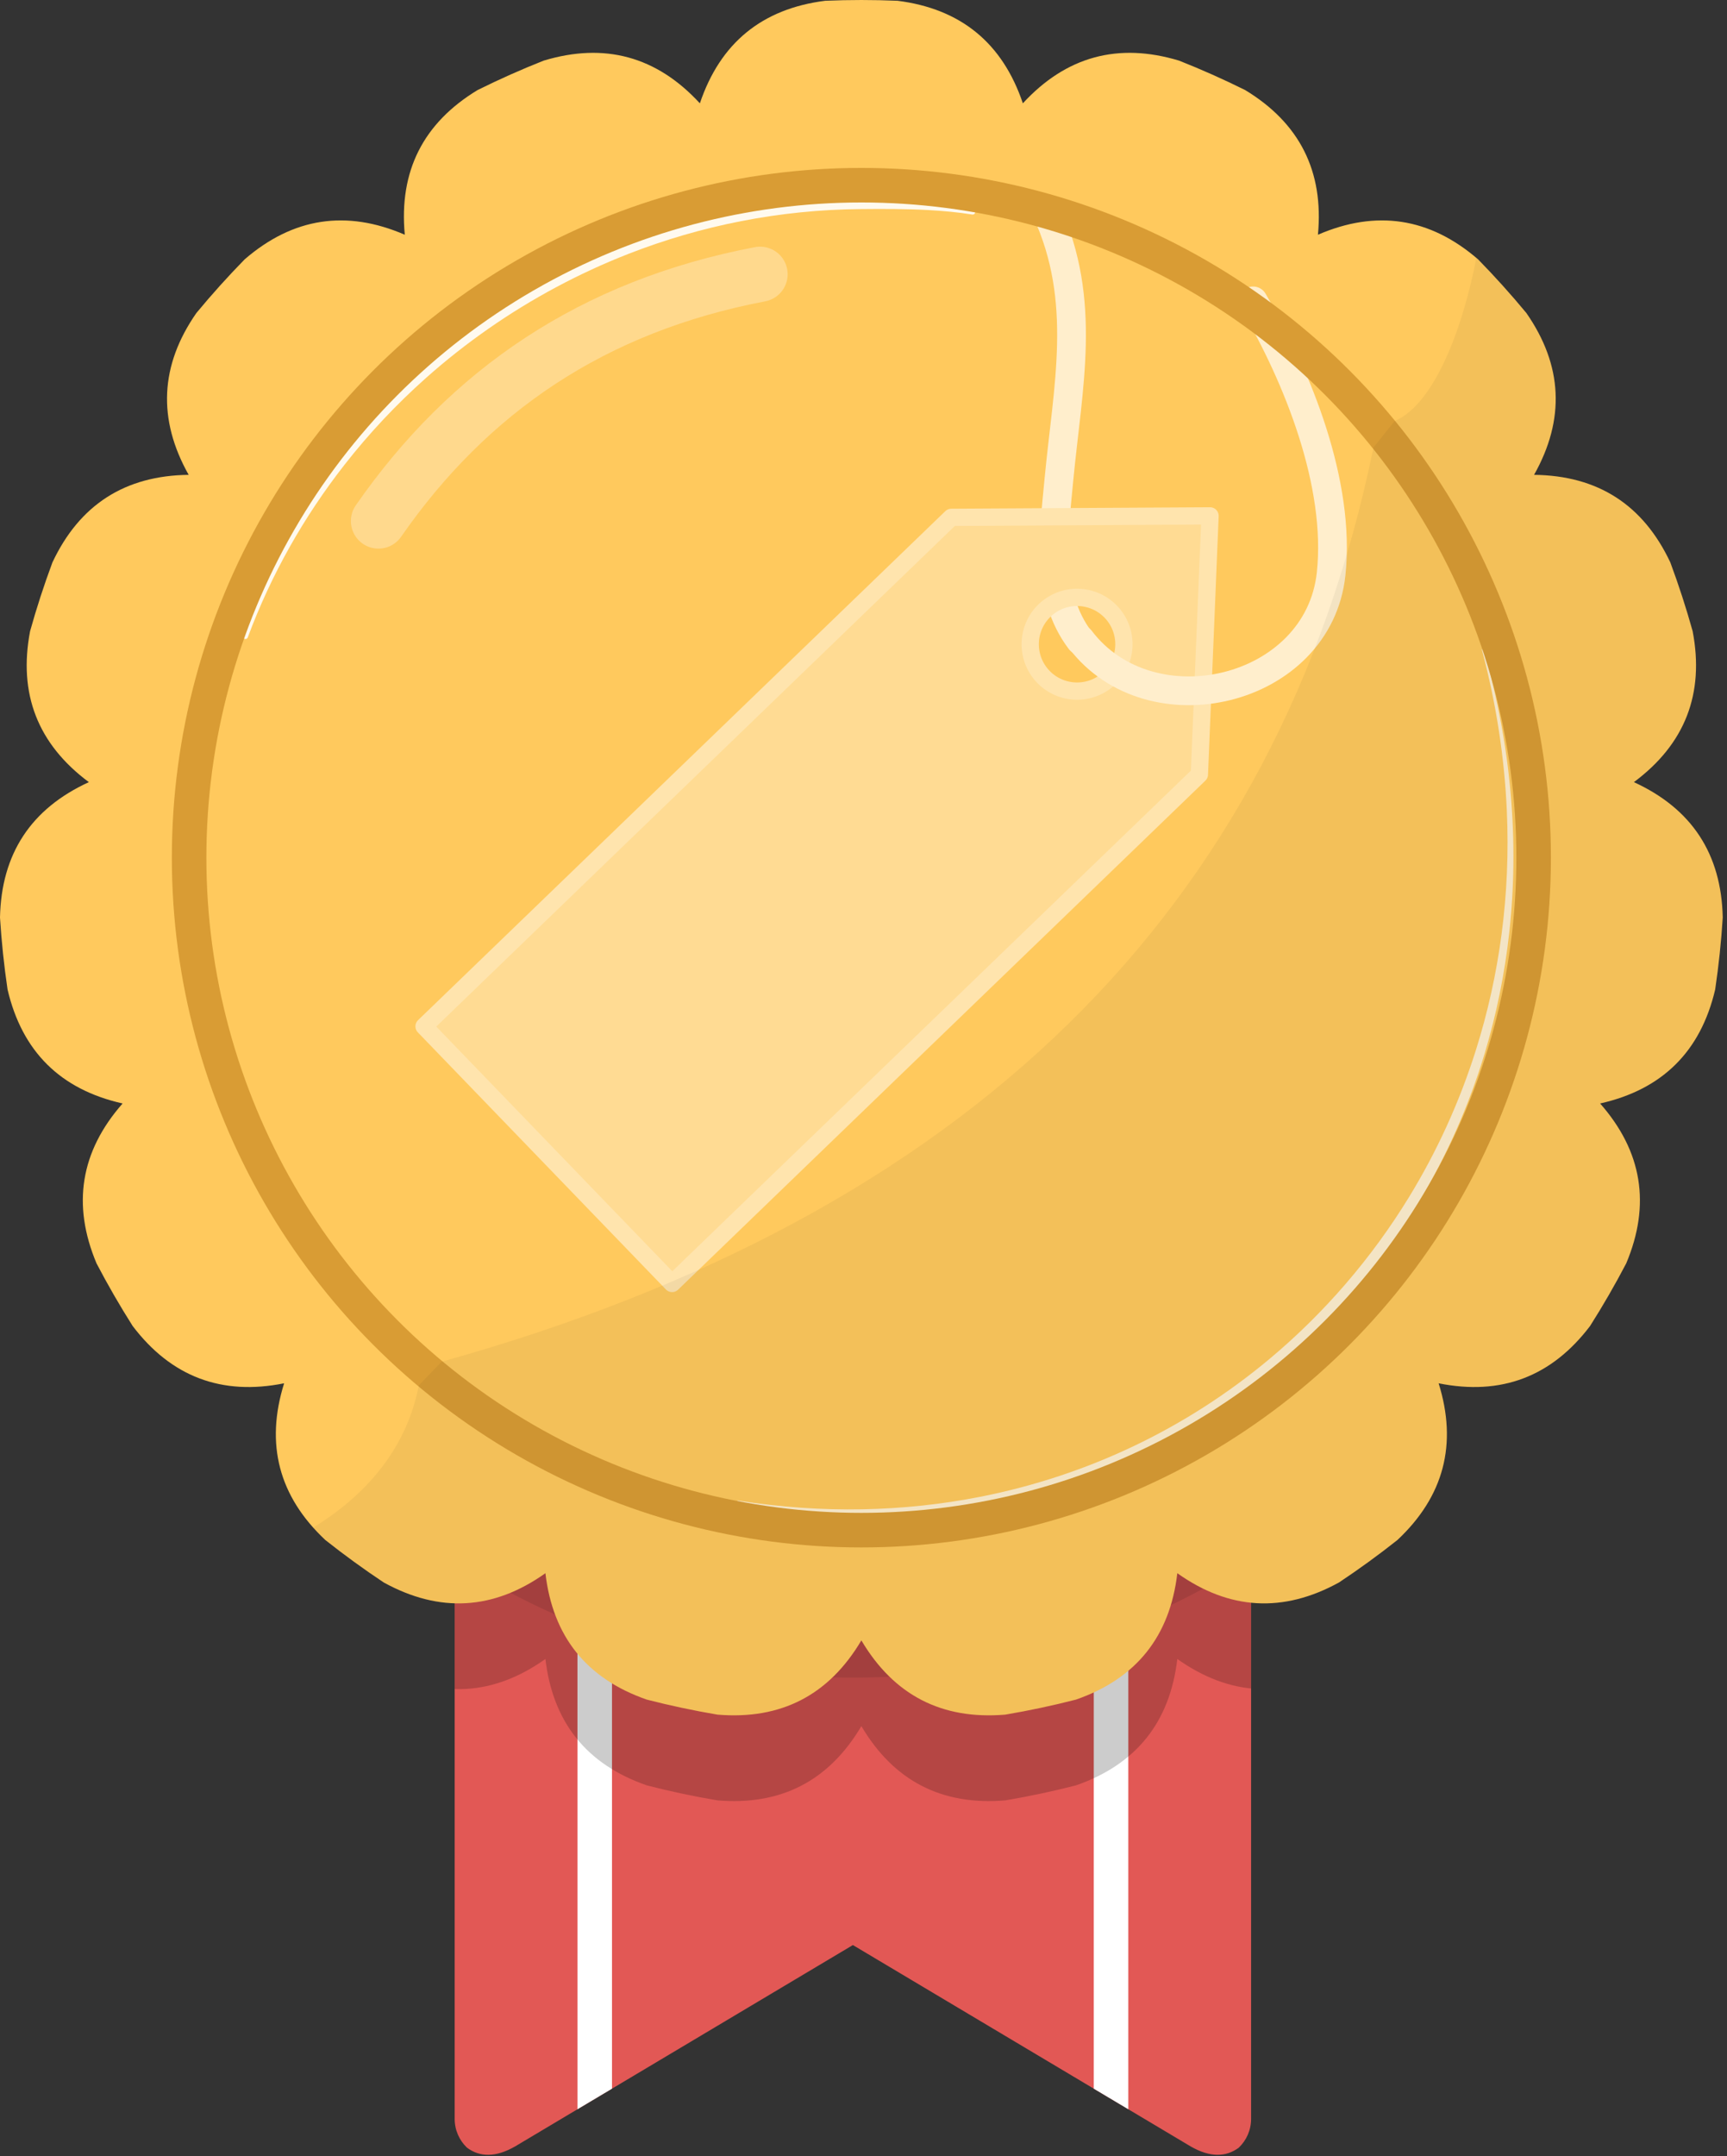 <?xml version="1.0" encoding="UTF-8" standalone="no"?><!DOCTYPE svg PUBLIC "-//W3C//DTD SVG 1.1//EN" "http://www.w3.org/Graphics/SVG/1.1/DTD/svg11.dtd"><svg width="100%" height="100%" viewBox="0 0 125 156" version="1.1" xmlns="http://www.w3.org/2000/svg" xmlns:xlink="http://www.w3.org/1999/xlink" xml:space="preserve" xmlns:serif="http://www.serif.com/" style="fill-rule:evenodd;clip-rule:evenodd;stroke-linecap:round;stroke-linejoin:round;stroke-miterlimit:1.5;"><rect x="0" y="0" width="125" height="156" fill="#333333" stroke="none"/><rect id="Badges-V" serif:id="Badges V" x="-635.187" y="-408.75" width="2471.14" height="596.484" style="fill:none;"/><g id="Gold"></g><g id="Gold1" serif:id="Gold"></g><g id="Gold2" serif:id="Gold"><path d="M33.798,155.396c-0.548,-0.525 -0.889,-1.264 -0.889,-2.082l0,-88.588c0,-1.591 1.292,-2.883 2.882,-2.883l51.881,0c1.591,0 2.882,1.292 2.882,2.883l0,88.588c0,0.819 -0.342,1.558 -0.891,2.083c-0.929,0.689 -2.071,0.717 -3.479,-0.087l-24.452,-14.573l-24.464,14.579c-1.404,0.799 -2.542,0.769 -3.47,0.08Z" style="fill:#e25855;"/><clipPath id="_clip1"><path d="M33.798,155.396c-0.548,-0.525 -0.889,-1.264 -0.889,-2.082l0,-88.588c0,-1.591 1.292,-2.883 2.882,-2.883l51.881,0c1.591,0 2.882,1.292 2.882,2.883l0,88.588c0,0.819 -0.342,1.558 -0.891,2.083c-0.929,0.689 -2.071,0.717 -3.479,-0.087l-24.452,-14.573l-24.464,14.579c-1.404,0.799 -2.542,0.769 -3.47,0.08Z"/></clipPath><g clip-path="url(#_clip1)"><g><path d="M43.046,68.644l-0,92.649" style="fill:none;stroke:#fff;stroke-width:2.5px;"/><path d="M80.417,68.644l0,92.649" style="fill:none;stroke:#fff;stroke-width:2.5px;"/></g><circle cx="61.732" cy="68.263" r="53.125" style="fill-opacity:0.1;"/><path d="M64.962,6.26c-1.743,-0.073 -3.489,-0.073 -5.232,0c-4.575,0.578 -7.599,3.052 -9.073,7.421c-3.124,-3.392 -6.893,-4.422 -11.307,-3.089c-1.623,0.643 -3.217,1.352 -4.78,2.128c-3.944,2.389 -5.701,5.879 -5.271,10.47c-4.233,-1.828 -8.095,-1.236 -11.586,1.777c-1.22,1.247 -2.388,2.544 -3.5,3.888c-2.632,3.787 -2.818,7.69 -0.557,11.709c-4.611,0.051 -7.898,2.163 -9.861,6.336c-0.608,1.635 -1.148,3.295 -1.617,4.976c-0.864,4.529 0.554,8.17 4.254,10.922c-4.192,1.923 -6.335,5.189 -6.432,9.799c0.11,1.742 0.292,3.478 0.547,5.204c1.053,4.489 3.829,7.238 8.328,8.248c-3.046,3.461 -3.676,7.317 -1.889,11.568c0.808,1.546 1.681,3.057 2.615,4.531c2.788,3.673 6.443,5.055 10.964,4.147c-1.376,4.401 -0.383,8.18 2.978,11.337c1.368,1.083 2.78,2.109 4.233,3.075c4.041,2.221 7.942,1.998 11.702,-0.67c0.534,4.58 2.978,7.628 7.333,9.145c1.69,0.434 3.397,0.796 5.117,1.087c4.595,0.386 8.068,-1.404 10.418,-5.372c2.35,3.968 5.823,5.758 10.418,5.372c1.72,-0.291 3.428,-0.653 5.118,-1.087c4.354,-1.517 6.798,-4.565 7.332,-9.145c3.761,2.668 7.661,2.891 11.702,0.67c1.453,-0.966 2.866,-1.992 4.233,-3.075c3.361,-3.157 4.354,-6.936 2.979,-11.337c4.521,0.908 8.175,-0.474 10.963,-4.147c0.935,-1.474 1.807,-2.985 2.616,-4.531c1.787,-4.251 1.157,-8.107 -1.89,-11.568c4.499,-1.01 7.275,-3.759 8.328,-8.248c0.255,-1.726 0.438,-3.462 0.547,-5.204c-0.096,-4.61 -2.24,-7.876 -6.431,-9.799c3.7,-2.752 5.117,-6.393 4.253,-10.922c-0.469,-1.681 -1.008,-3.341 -1.616,-4.976c-1.964,-4.173 -5.251,-6.285 -9.862,-6.336c2.261,-4.019 2.075,-7.922 -0.556,-11.709c-1.112,-1.344 -2.28,-2.641 -3.501,-3.888c-3.491,-3.013 -7.353,-3.605 -11.586,-1.777c0.43,-4.591 -1.326,-8.081 -5.271,-10.47c-1.563,-0.776 -3.157,-1.485 -4.779,-2.128c-4.415,-1.333 -8.184,-0.303 -11.308,3.089c-1.474,-4.369 -4.498,-6.843 -9.073,-7.421Z" style="fill-opacity:0.2;"/></g><path d="M64.962,0.055c-1.743,-0.073 -3.489,-0.073 -5.232,-0c-4.575,0.578 -7.599,3.051 -9.073,7.421c-3.124,-3.392 -6.893,-4.422 -11.307,-3.089c-1.623,0.642 -3.217,1.352 -4.78,2.128c-3.944,2.389 -5.701,5.878 -5.271,10.469c-4.233,-1.828 -8.095,-1.235 -11.586,1.778c-1.22,1.246 -2.388,2.544 -3.5,3.888c-2.632,3.786 -2.818,7.689 -0.557,11.708c-4.611,0.052 -7.898,2.164 -9.861,6.336c-0.608,1.636 -1.148,3.296 -1.617,4.976c-0.864,4.53 0.554,8.17 4.254,10.923c-4.192,1.922 -6.335,5.189 -6.432,9.799c0.11,1.741 0.292,3.477 0.547,5.203c1.053,4.49 3.829,7.239 8.328,8.248c-3.046,3.461 -3.676,7.317 -1.889,11.568c0.808,1.546 1.681,3.058 2.615,4.531c2.788,3.673 6.443,5.056 10.964,4.148c-1.376,4.401 -0.383,8.18 2.978,11.336c1.368,1.084 2.78,2.11 4.233,3.076c4.041,2.221 7.942,1.998 11.702,-0.671c0.534,4.58 2.978,7.629 7.333,9.145c1.69,0.434 3.397,0.797 5.117,1.088c4.595,0.386 8.068,-1.405 10.418,-5.372c2.35,3.967 5.823,5.758 10.418,5.372c1.72,-0.291 3.428,-0.654 5.118,-1.088c4.354,-1.516 6.798,-4.565 7.332,-9.145c3.761,2.669 7.661,2.892 11.702,0.671c1.453,-0.966 2.866,-1.992 4.233,-3.076c3.361,-3.156 4.354,-6.935 2.979,-11.336c4.521,0.908 8.175,-0.475 10.963,-4.148c0.935,-1.473 1.807,-2.985 2.616,-4.531c1.787,-4.251 1.157,-8.107 -1.89,-11.568c4.499,-1.009 7.275,-3.758 8.328,-8.248c0.255,-1.726 0.438,-3.462 0.547,-5.203c-0.096,-4.61 -2.24,-7.877 -6.431,-9.799c3.7,-2.753 5.117,-6.393 4.253,-10.923c-0.469,-1.68 -1.008,-3.34 -1.616,-4.976c-1.964,-4.172 -5.251,-6.284 -9.862,-6.336c2.261,-4.019 2.075,-7.922 -0.556,-11.708c-1.112,-1.344 -2.28,-2.642 -3.501,-3.888c-3.491,-3.013 -7.353,-3.606 -11.586,-1.778c0.43,-4.591 -1.326,-8.08 -5.271,-10.469c-1.563,-0.776 -3.157,-1.486 -4.779,-2.128c-4.415,-1.333 -8.184,-0.303 -11.308,3.089c-1.474,-4.37 -4.498,-6.843 -9.073,-7.421Z" style="fill:#ffc95d;"/><clipPath id="_clip2"><path d="M64.962,0.055c-1.743,-0.073 -3.489,-0.073 -5.232,-0c-4.575,0.578 -7.599,3.051 -9.073,7.421c-3.124,-3.392 -6.893,-4.422 -11.307,-3.089c-1.623,0.642 -3.217,1.352 -4.78,2.128c-3.944,2.389 -5.701,5.878 -5.271,10.469c-4.233,-1.828 -8.095,-1.235 -11.586,1.778c-1.22,1.246 -2.388,2.544 -3.5,3.888c-2.632,3.786 -2.818,7.689 -0.557,11.708c-4.611,0.052 -7.898,2.164 -9.861,6.336c-0.608,1.636 -1.148,3.296 -1.617,4.976c-0.864,4.53 0.554,8.17 4.254,10.923c-4.192,1.922 -6.335,5.189 -6.432,9.799c0.11,1.741 0.292,3.477 0.547,5.203c1.053,4.49 3.829,7.239 8.328,8.248c-3.046,3.461 -3.676,7.317 -1.889,11.568c0.808,1.546 1.681,3.058 2.615,4.531c2.788,3.673 6.443,5.056 10.964,4.148c-1.376,4.401 -0.383,8.18 2.978,11.336c1.368,1.084 2.78,2.11 4.233,3.076c4.041,2.221 7.942,1.998 11.702,-0.671c0.534,4.58 2.978,7.629 7.333,9.145c1.69,0.434 3.397,0.797 5.117,1.088c4.595,0.386 8.068,-1.405 10.418,-5.372c2.35,3.967 5.823,5.758 10.418,5.372c1.72,-0.291 3.428,-0.654 5.118,-1.088c4.354,-1.516 6.798,-4.565 7.332,-9.145c3.761,2.669 7.661,2.892 11.702,0.671c1.453,-0.966 2.866,-1.992 4.233,-3.076c3.361,-3.156 4.354,-6.935 2.979,-11.336c4.521,0.908 8.175,-0.475 10.963,-4.148c0.935,-1.473 1.807,-2.985 2.616,-4.531c1.787,-4.251 1.157,-8.107 -1.89,-11.568c4.499,-1.009 7.275,-3.758 8.328,-8.248c0.255,-1.726 0.438,-3.462 0.547,-5.203c-0.096,-4.61 -2.24,-7.877 -6.431,-9.799c3.7,-2.753 5.117,-6.393 4.253,-10.923c-0.469,-1.68 -1.008,-3.34 -1.616,-4.976c-1.964,-4.172 -5.251,-6.284 -9.862,-6.336c2.261,-4.019 2.075,-7.922 -0.556,-11.708c-1.112,-1.344 -2.28,-2.642 -3.501,-3.888c-3.491,-3.013 -7.353,-3.606 -11.586,-1.778c0.43,-4.591 -1.326,-8.08 -5.271,-10.469c-1.563,-0.776 -3.157,-1.486 -4.779,-2.128c-4.415,-1.333 -8.184,-0.303 -11.308,3.089c-1.474,-4.37 -4.498,-6.843 -9.073,-7.421Z"/></clipPath><g clip-path="url(#_clip2)"><g><path d="M75.75,15.303c2.968,6.477 1.534,12.656 0.892,19.421c-0.368,3.876 -0.97,8.293 1.547,11.611" style="fill:none;stroke:#fec;stroke-width:2.08px;stroke-linecap:butt;"/><path d="M87.582,37.327l-0.771,18.708l-38.165,36.832l-17.953,-18.603l38.165,-36.831l18.724,-0.106Zm-7.184,6.933c1.3,1.347 1.262,3.496 -0.085,4.796c-1.347,1.299 -3.496,1.261 -4.796,-0.086c-1.3,-1.347 -1.261,-3.496 0.086,-4.795c1.347,-1.3 3.495,-1.262 4.795,0.085Z" style="fill:#ffdb93;stroke:#ffe4ad;stroke-width:1.25px;stroke-linecap:butt;stroke-miterlimit:2;"/><path d="M78.189,46.266c5.087,6.705 17.231,3.872 18.157,-4.738c0.698,-6.488 -2.393,-14.234 -5.646,-19.757" style="fill:none;stroke:#fec;stroke-width:2.08px;stroke-linecap:butt;"/></g><path d="M107.27,47.047c1.042,3.934 1.622,7.814 1.793,11.597c0.275,6.095 -0.532,11.936 -2.241,17.346c-1.191,3.769 -2.82,7.327 -4.831,10.615c-1.361,2.224 -2.896,4.323 -4.586,6.283c-1.696,1.967 -3.547,3.794 -5.541,5.458c-2.976,2.483 -6.265,4.604 -9.817,6.294c-3.469,1.65 -7.184,2.891 -11.094,3.661c-5.509,1.085 -11.402,1.239 -17.529,0.277c-0.036,-0.006 -0.07,0.018 -0.076,0.054c-0.006,0.036 0.018,0.069 0.054,0.075c6.144,1.084 12.076,1.047 17.637,0.052c3.97,-0.71 7.751,-1.908 11.284,-3.53c3.63,-1.666 7,-3.779 10.044,-6.274c2.044,-1.676 3.941,-3.523 5.669,-5.523c1.721,-1.993 3.273,-4.138 4.641,-6.411c2.018,-3.354 3.635,-6.988 4.793,-10.831c0.842,-2.798 1.44,-5.708 1.77,-8.703c0.719,-6.509 0.177,-13.421 -1.844,-20.474c-0.009,-0.035 -0.045,-0.056 -0.08,-0.046c-0.035,0.01 -0.055,0.046 -0.046,0.08Z" style="fill:#fff;fill-opacity:0.7;"/><path d="M17.933,46.123c1.689,-4.552 4.079,-8.761 7.022,-12.519c1.774,-2.266 3.751,-4.367 5.902,-6.277c1.43,-1.271 2.937,-2.457 4.512,-3.553c1.567,-1.092 3.202,-2.094 4.897,-2.999c1.682,-0.899 3.423,-1.704 5.216,-2.404c5.239,-2.045 10.924,-3.199 16.864,-3.244c1.605,-0.015 3.235,-0.016 4.836,0.071c1.085,0.059 2.156,0.159 3.196,0.325c0.095,0.016 0.185,-0.048 0.201,-0.143c0.016,-0.095 -0.048,-0.185 -0.143,-0.201c-1.049,-0.189 -2.131,-0.312 -3.228,-0.393c-1.608,-0.118 -3.248,-0.146 -4.862,-0.16c-6.02,-0.046 -11.805,1.021 -17.139,3.029c-1.832,0.69 -3.611,1.491 -5.326,2.397c-1.728,0.913 -3.392,1.933 -4.982,3.05c-1.597,1.121 -3.119,2.342 -4.559,3.65c-2.161,1.964 -4.138,4.126 -5.898,6.457c-2.908,3.85 -5.225,8.161 -6.837,12.796c-0.033,0.091 0.014,0.19 0.105,0.223c0.09,0.032 0.19,-0.015 0.223,-0.105Z" style="fill:#fff;fill-opacity:0.9;"/><path d="M27.392,37.701c6.549,-9.429 15.531,-15.554 27.622,-17.858" style="fill:none;stroke:#fff;stroke-opacity:0.3;stroke-width:3.99px;"/><circle cx="62.346" cy="62.058" r="48.658" style="fill:none;stroke:#d99c34;stroke-width:2.5px;"/><path id="schatten" d="M105.75,5.272c28.683,11.961 47.219,39.978 47.219,72.971c-0,43.793 -35.555,79.348 -79.348,79.348c-33.322,-0 -68.517,-42.071 -68.517,-42.071c-0,-0 22.384,-0.837 25.21,-15.273l1.648,-1.716c37.944,-10.583 60.533,-32.553 67.45,-66.146l1.529,-1.916c6.08,-2.567 8.78,-24.383 4.809,-25.197Z" style="fill-opacity:0.05;"/></g></g><g id="Gold3" serif:id="Gold"></g><g id="Gold4" serif:id="Gold"></g><g id="Gold5" serif:id="Gold"></g><g id="Gold6" serif:id="Gold"></g><g id="Gold7" serif:id="Gold"></g><g id="Gold8" serif:id="Gold"></g><g id="Gold9" serif:id="Gold"></g><g id="Gold10" serif:id="Gold"></g><g id="Gold11" serif:id="Gold"></g><g id="Gold12" serif:id="Gold"></g><g id="Gold13" serif:id="Gold"></g><g id="Silver"></g><g id="Silver1" serif:id="Silver"></g><g id="Silver2" serif:id="Silver"></g><g id="Silver3" serif:id="Silver"></g><g id="Silver4" serif:id="Silver"></g><g id="Silver5" serif:id="Silver"></g><g id="Silver6" serif:id="Silver"></g><g id="Silver7" serif:id="Silver"></g><g id="Silver8" serif:id="Silver"></g><g id="Silver9" serif:id="Silver"></g><g id="Silver10" serif:id="Silver"></g><g id="Silver11" serif:id="Silver"></g><g id="Silver12" serif:id="Silver"></g><g id="Silver13" serif:id="Silver"></g><g id="Bronze"></g><g id="Bronze1" serif:id="Bronze"></g><g id="Bronze2" serif:id="Bronze"></g><g id="Bronze3" serif:id="Bronze"></g><g id="Bronze4" serif:id="Bronze"></g><g id="Bronze5" serif:id="Bronze"></g><g id="Bronze6" serif:id="Bronze"></g><g id="Bronze7" serif:id="Bronze"></g><g id="Bronze8" serif:id="Bronze"></g><g id="Bronze9" serif:id="Bronze"></g><g id="Bronze10" serif:id="Bronze"></g><g id="Bronze11" serif:id="Bronze"></g><g id="Bronze12" serif:id="Bronze"></g><g id="Bronze13" serif:id="Bronze"></g><g id="Bronze14" serif:id="Bronze"></g></svg>
